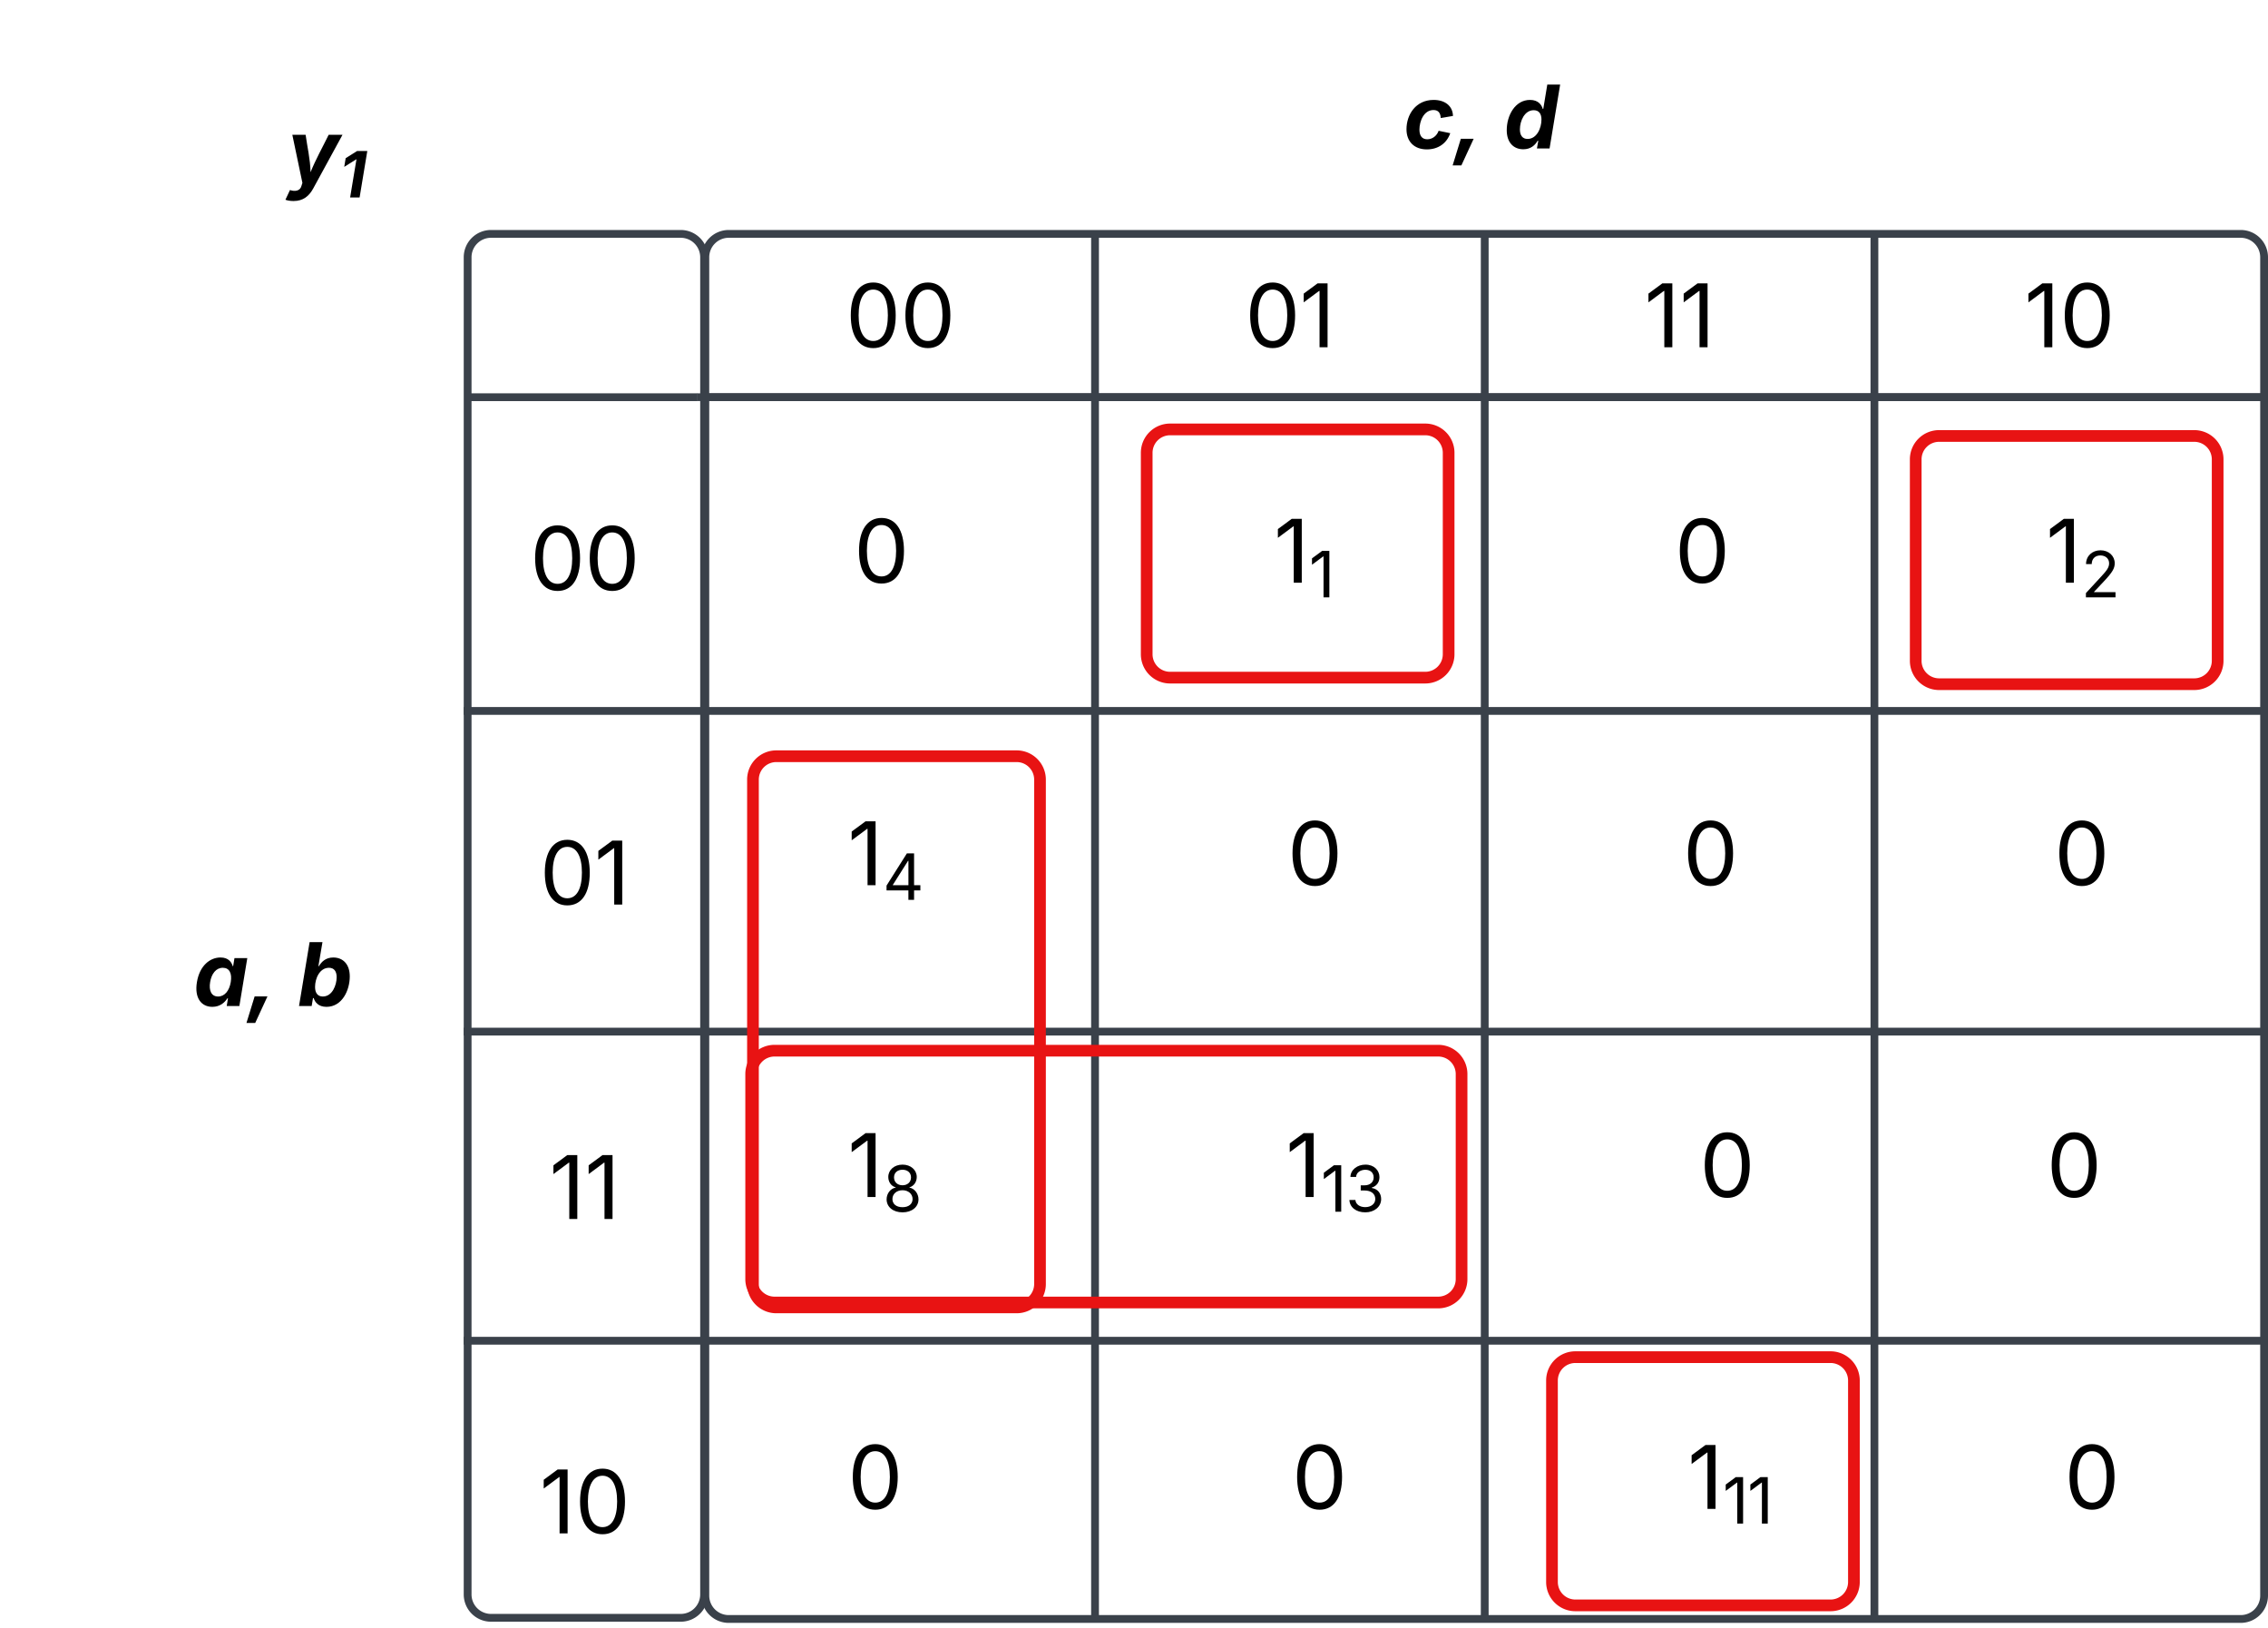 <svg xmlns="http://www.w3.org/2000/svg" xmlns:xlink="http://www.w3.org/1999/xlink" xmlns:lucid="lucid" width="582" height="417.6"><g transform="translate(-380 -1060)" lucid:page-tab-id="0_0"><path d="M500 1126a6 6 0 0 1 6-6h48.68a6 6 0 0 1 6 6v343.03a6 6 0 0 1-6 6H506a6 6 0 0 1-6-6z" stroke="#3a414a" stroke-width="2" fill-opacity="0"/><path d="M561 1161.9V1126a6 6 0 0 1 6-6h94v41.9zM661 1120h100v41.9H661zM761 1120h100v41.9H761zM861 1120h94a6 6 0 0 1 6 6v35.9H861z" stroke="#3a414a" stroke-width="2" fill="#fff"/><path d="M661 1475.33h-94a6 6 0 0 1-6-6V1161.9h100zM661 1161.9h100v313.43H661zM761 1161.9h100v313.43H761zM961 1161.9v307.43a6 6 0 0 1-6 6h-94V1161.9z" stroke="#3a414a" stroke-width="2" fill="none"/><use xlink:href="#a" transform="matrix(1,0,0,1,561,1120) translate(35.981 29.084)"/><use xlink:href="#b" transform="matrix(1,0,0,1,661,1120) translate(38.471 29.084)"/><use xlink:href="#c" transform="matrix(1,0,0,1,761,1120) translate(40.961 29.084)"/><use xlink:href="#d" transform="matrix(1,0,0,1,861,1120) translate(38.471 29.084)"/><path d="M500 1242.38h461" stroke="#3a414a" stroke-width="2" fill="none"/><path d="M500.03 1243.36H499v-1.95h1.03zM962 1243.36h-1.03v-1.95H962z" stroke="#3a414a" stroke-width=".05" fill="#3a414a"/><path d="M500 1324.65h461" stroke="#3a414a" stroke-width="2" fill="none"/><path d="M500.03 1325.62H499v-1.95h1.03zM962 1325.62h-1.03v-1.95H962z" stroke="#3a414a" stroke-width=".05" fill="#3a414a"/><path d="M500 1403.95h461" stroke="#3a414a" stroke-width="2" fill="none"/><path d="M500.03 1404.92H499v-1.95h1.03zM962 1404.92h-1.03v-1.95H962z" stroke="#3a414a" stroke-width=".05" fill="#3a414a"/><path d="M640 1066a6 6 0 0 1 6-6h228a6 6 0 0 1 6 6v48a6 6 0 0 1-6 6H646a6 6 0 0 1-6-6z" fill="none"/><use xlink:href="#e" transform="matrix(1,0,0,1,640,1060) translate(100.122 38.084)"/><use xlink:href="#f" transform="matrix(1,0,0,1,640,1060) translate(125.87 38.084)"/><path d="M380 1286a6 6 0 0 1 6-6h128a6 6 0 0 1 6 6v48a6 6 0 0 1-6 6H386a6 6 0 0 1-6-6z" fill="none"/><use xlink:href="#g" transform="matrix(1,0,0,1,380,1280) translate(49.644 38.084)"/><use xlink:href="#h" transform="matrix(1,0,0,1,380,1280) translate(76.348 38.084)"/><path d="M480 1194.3a6 6 0 0 1 6-6h88a6 6 0 0 1 6 6V1454a6 6 0 0 1-6 6h-88a6 6 0 0 1-6-6z" fill="none"/><use xlink:href="#i" transform="matrix(1,0,0,1,480,1188.296) translate(35.981 23.088)"/><use xlink:href="#j" transform="matrix(1,0,0,1,480,1188.296) translate(50 49.976)"/><use xlink:href="#j" transform="matrix(1,0,0,1,480,1188.296) translate(50 76.864)"/><use xlink:href="#k" transform="matrix(1,0,0,1,480,1188.296) translate(38.471 103.752)"/><use xlink:href="#j" transform="matrix(1,0,0,1,480,1188.296) translate(50 130.64)"/><use xlink:href="#j" transform="matrix(1,0,0,1,480,1188.296) translate(50 157.528)"/><use xlink:href="#l" transform="matrix(1,0,0,1,480,1188.296) translate(40.961 184.416)"/><use xlink:href="#j" transform="matrix(1,0,0,1,480,1188.296) translate(50 211.304)"/><use xlink:href="#j" transform="matrix(1,0,0,1,480,1188.296) translate(50 238.192)"/><use xlink:href="#d" transform="matrix(1,0,0,1,480,1188.296) translate(38.471 265.08)"/><path d="M501 1161.9h58M501.03 1161.9H500" stroke="#3a414a" stroke-width="2" fill="none"/><path d="M560 1162.88h-1.03v-1.95H560z" stroke="#3a414a" stroke-width=".05" fill="#3a414a"/><path d="M407.2 1074.8a6 6 0 0 1 6-6H514a6 6 0 0 1 6 6v48a6 6 0 0 1-6 6H413.2a6 6 0 0 1-6-6z" fill="none"/><use xlink:href="#m" transform="matrix(1,0,0,1,407.2,1068.8) translate(46.453 38.084)"/><path d="M561.6 1168.4a6 6 0 0 1 6-6H954a6 6 0 0 1 6 6v65.6a6 6 0 0 1-6 6H567.6a6 6 0 0 1-6-6z" fill="none"/><use xlink:href="#n" transform="matrix(1,0,0,1,561.6,1162.4) translate(0 47.084)"/><use xlink:href="#o" transform="matrix(1,0,0,1,561.6,1162.4) translate(37.5 47.084)"/><use xlink:href="#p" transform="matrix(1,0,0,1,561.6,1162.4) translate(145.269 47.084)"/><use xlink:href="#q" transform="matrix(1,0,0,1,561.6,1162.4) translate(248.135 47.084)"/><use xlink:href="#r" transform="matrix(1,0,0,1,561.6,1162.4) translate(343.404 47.084)"/><path d="M560 1246a6 6 0 0 1 6-6h386.4a6 6 0 0 1 6 6v65.6a6 6 0 0 1-6 6H566a6 6 0 0 1-6-6z" fill="none"/><g><use xlink:href="#n" transform="matrix(1,0,0,1,560,1240) translate(0 47.084)"/><use xlink:href="#s" transform="matrix(1,0,0,1,560,1240) translate(37.5 47.084)"/><use xlink:href="#t" transform="matrix(1,0,0,1,560,1240) translate(150.337 47.084)"/><use xlink:href="#q" transform="matrix(1,0,0,1,560,1240) translate(251.857 47.084)"/><use xlink:href="#u" transform="matrix(1,0,0,1,560,1240) translate(347.126 47.084)"/></g><path d="M560 1326a6 6 0 0 1 6-6h386.4a6 6 0 0 1 6 6v65.6a6 6 0 0 1-6 6H566a6 6 0 0 1-6-6z" fill="none"/><g><use xlink:href="#n" transform="matrix(1,0,0,1,560,1320) translate(0 47.084)"/><use xlink:href="#v" transform="matrix(1,0,0,1,560,1320) translate(37.5 47.084)"/><use xlink:href="#w" transform="matrix(1,0,0,1,560,1320) translate(149.912 47.084)"/><use xlink:href="#x" transform="matrix(1,0,0,1,560,1320) translate(256.136 47.084)"/><use xlink:href="#u" transform="matrix(1,0,0,1,560,1320) translate(345.155 47.084)"/></g><path d="M560 1406a6 6 0 0 1 6-6h386.4a6 6 0 0 1 6 6v65.6a6 6 0 0 1-6 6H566a6 6 0 0 1-6-6z" fill="none"/><g><use xlink:href="#n" transform="matrix(1,0,0,1,560,1400) translate(0 47.084)"/><use xlink:href="#y" transform="matrix(1,0,0,1,560,1400) translate(37.5 47.084)"/><use xlink:href="#t" transform="matrix(1,0,0,1,560,1400) translate(151.519 47.084)"/><use xlink:href="#z" transform="matrix(1,0,0,1,560,1400) translate(253.038 47.084)"/><use xlink:href="#u" transform="matrix(1,0,0,1,560,1400) translate(349.731 47.084)"/></g><path d="M573.22 1260a6 6 0 0 1 6-6h61.66a6 6 0 0 1 6 6v129.4a6 6 0 0 1-6 6h-61.66a6 6 0 0 1-6-6z" stroke="#e81313" stroke-width="3" fill-opacity="0"/><path d="M572.76 1335.54a6 6 0 0 1 6-6h170.3a6 6 0 0 1 6 6v52.6a6 6 0 0 1-6 6h-170.3a6 6 0 0 1-6-6zM871.6 1177.84a6 6 0 0 1 6-6h65.48a6 6 0 0 1 6 6v51.68a6 6 0 0 1-6 6H877.6a6 6 0 0 1-6-6zM778.26 1414.16a6 6 0 0 1 6-6h65.48a6 6 0 0 1 6 6v51.68a6 6 0 0 1-6 6h-65.48a6 6 0 0 1-6-6zM674.26 1176.16a6 6 0 0 1 6-6h65.48a6 6 0 0 1 6 6v51.68a6 6 0 0 1-6 6h-65.48a6 6 0 0 1-6-6z" stroke="#e81313" stroke-width="3" fill-opacity="0"/><defs><path d="M646 20c-332 0-524-278-524-764 0-483 194-766 524-766s524 283 524 766c0 485-191 764-524 764zm0-166c218 0 341-220 341-598 0-380-123-601-341-601s-341 222-341 601c0 378 123 598 341 598" id="A"/><g id="a"><use transform="matrix(0.011,0,0,0.011,0,0)" xlink:href="#A"/><use transform="matrix(0.011,0,0,0.011,14.019,0)" xlink:href="#A"/></g><path d="M653-1490V0H466v-1314h-10L96-1047v-204l324-239h233" id="B"/><g id="b"><use transform="matrix(0.011,0,0,0.011,0,0)" xlink:href="#A"/><use transform="matrix(0.011,0,0,0.011,14.019,0)" xlink:href="#B"/></g><g id="c"><use transform="matrix(0.011,0,0,0.011,0,0)" xlink:href="#B"/><use transform="matrix(0.011,0,0,0.011,9.039,0)" xlink:href="#B"/></g><g id="d"><use transform="matrix(0.011,0,0,0.011,0,0)" xlink:href="#B"/><use transform="matrix(0.011,0,0,0.011,9.039,0)" xlink:href="#A"/></g><path d="M548 22C250 22 73-164 73-448c0-345 220-684 633-684 269 0 447 145 451 374l-285 48c-6-116-55-186-169-186-226 0-328 261-328 457 0 135 55 225 182 225 119 0 222-77 266-198l271 56C1013-122 815 22 548 22" id="C"/><path d="M-38 395l191-620h299L166 395H-38" id="D"/><g id="e"><use transform="matrix(0.011,0,0,0.011,0,0)" xlink:href="#C"/><use transform="matrix(0.011,0,0,0.011,13.064,0)" xlink:href="#D"/></g><path d="M457 19C230 19 71-139 71-426c0-345 196-706 543-706 198 0 272 121 298 211h11l94-569h300L1070 0H775l32-179h-16C734-78 632 19 457 19zm100-241c213 0 324-249 324-452 0-136-60-218-181-218-213 0-322 248-322 449 0 134 58 221 179 221" id="E"/><use transform="matrix(0.011,0,0,0.011,0,0)" xlink:href="#E" id="f"/><path d="M441 19C184 19 19-186 81-558c63-382 303-574 550-574 189 0 259 113 285 202h10l31-188h299L1071 0H776l29-179h-14C733-87 623 19 441 19zm133-241c154 0 263-135 296-336 34-204-31-334-185-334-159 0-264 139-296 334-33 197 29 336 185 336" id="F"/><g id="g"><use transform="matrix(0.011,0,0,0.011,0,0)" xlink:href="#F"/><use transform="matrix(0.011,0,0,0.011,14.019,0)" xlink:href="#D"/></g><path d="M675 19C485 19 405-93 377-185h-16L330 0H35l247-1490h300l-95 560h12c57-95 153-202 335-202 221 0 385 151 385 442 0 320-177 709-544 709zm-85-241c223 0 323-269 323-451 0-133-57-219-180-219-214 0-324 244-324 448 0 137 61 222 181 222" id="G"/><use transform="matrix(0.011,0,0,0.011,0,0)" xlink:href="#G" id="h"/><g id="i"><use transform="matrix(0.011,0,0,0.011,0,0)" xlink:href="#A"/><use transform="matrix(0.011,0,0,0.011,14.019,0)" xlink:href="#A"/></g><g id="k"><use transform="matrix(0.011,0,0,0.011,0,0)" xlink:href="#A"/><use transform="matrix(0.011,0,0,0.011,14.019,0)" xlink:href="#B"/></g><g id="l"><use transform="matrix(0.011,0,0,0.011,0,0)" xlink:href="#B"/><use transform="matrix(0.011,0,0,0.011,9.039,0)" xlink:href="#B"/></g><path d="M-37 396L69 170c124 42 243 19 271-107l19-60-235-1121h310c39 287 107 555 115 872 123-306 281-582 422-872h323L612 132c-98 180-235 294-460 294-77 0-149-13-189-30" id="H"/><path d="M903-1490L656 0H352l203-1221h-10L163-980l46-279 368-231h326" id="I"/><g id="m"><use transform="matrix(0.011,0,0,0.011,0,0)" xlink:href="#H"/><use transform="matrix(0.008,0,0,0.008,13.379,3.767)" xlink:href="#I"/></g><use transform="matrix(0.011,0,0,0.011,0,0)" xlink:href="#A" id="o"/><g id="p"><use transform="matrix(0.011,0,0,0.011,0,0)" xlink:href="#B"/><use transform="matrix(0.008,0,0,0.008,9.039,3.767)" xlink:href="#B"/></g><use transform="matrix(0.011,0,0,0.011,0,0)" xlink:href="#A" id="q"/><path d="M154 0v-137l495-537c165-179 249-281 249-418 0-156-121-253-280-253-170 0-278 110-278 278H158c0-264 200-443 465-443 266 0 455 183 455 416 0 161-73 288-336 568L416-179v12h687V0H154" id="J"/><g id="r"><use transform="matrix(0.011,0,0,0.011,0,0)" xlink:href="#B"/><use transform="matrix(0.008,0,0,0.008,9.039,3.767)" xlink:href="#J"/></g><path d="M120-303v-155l652-1032h231v1020h202v167h-202V0H821v-303H120zm702-167v-782h-12L323-482v12h499" id="K"/><g id="s"><use transform="matrix(0.011,0,0,0.011,0,0)" xlink:href="#B"/><use transform="matrix(0.008,0,0,0.008,9.039,3.767)" xlink:href="#K"/></g><use transform="matrix(0.011,0,0,0.011,0,0)" xlink:href="#A" id="t"/><use transform="matrix(0.011,0,0,0.011,0,0)" xlink:href="#A" id="u"/><path d="M633 20c-303 0-511-173-511-416 0-188 124-348 291-378v-8c-145-37-237-174-237-332 0-227 192-396 457-396 261 0 456 169 456 396 0 158-94 295-235 332v8c162 30 291 190 291 378 0 243-212 416-512 416zm0-165c197 0 322-103 322-261 0-165-138-283-322-283-188 0-324 118-324 283 0 158 123 261 324 261zm0-703c157 0 272-101 272-252 0-149-110-246-272-246-165 0-273 97-273 246 0 151 112 252 273 252" id="L"/><g id="v"><use transform="matrix(0.011,0,0,0.011,0,0)" xlink:href="#B"/><use transform="matrix(0.008,0,0,0.008,9.039,3.767)" xlink:href="#L"/></g><path d="M635 20c-292 0-500-160-510-396h192c11 142 145 229 315 229 187 0 323-105 323-260 0-161-125-274-346-274H488v-165h121c174 0 294-100 294-254 0-148-104-245-266-245-152 0-291 85-297 230H157c8-234 222-395 484-395 278 0 448 188 448 400 0 168-95 291-247 336v12c190 31 301 169 301 357 0 244-216 425-508 425" id="M"/><g id="w"><use transform="matrix(0.011,0,0,0.011,0,0)" xlink:href="#B"/><use transform="matrix(0.008,0,0,0.008,9.039,3.767)" xlink:href="#B"/><use transform="matrix(0.008,0,0,0.008,15.366,3.767)" xlink:href="#M"/></g><use transform="matrix(0.011,0,0,0.011,0,0)" xlink:href="#A" id="x"/><use transform="matrix(0.011,0,0,0.011,0,0)" xlink:href="#A" id="y"/><g id="z"><use transform="matrix(0.011,0,0,0.011,0,0)" xlink:href="#B"/><use transform="matrix(0.008,0,0,0.008,9.039,3.767)" xlink:href="#B"/><use transform="matrix(0.008,0,0,0.008,15.366,3.767)" xlink:href="#B"/></g></defs></g></svg>